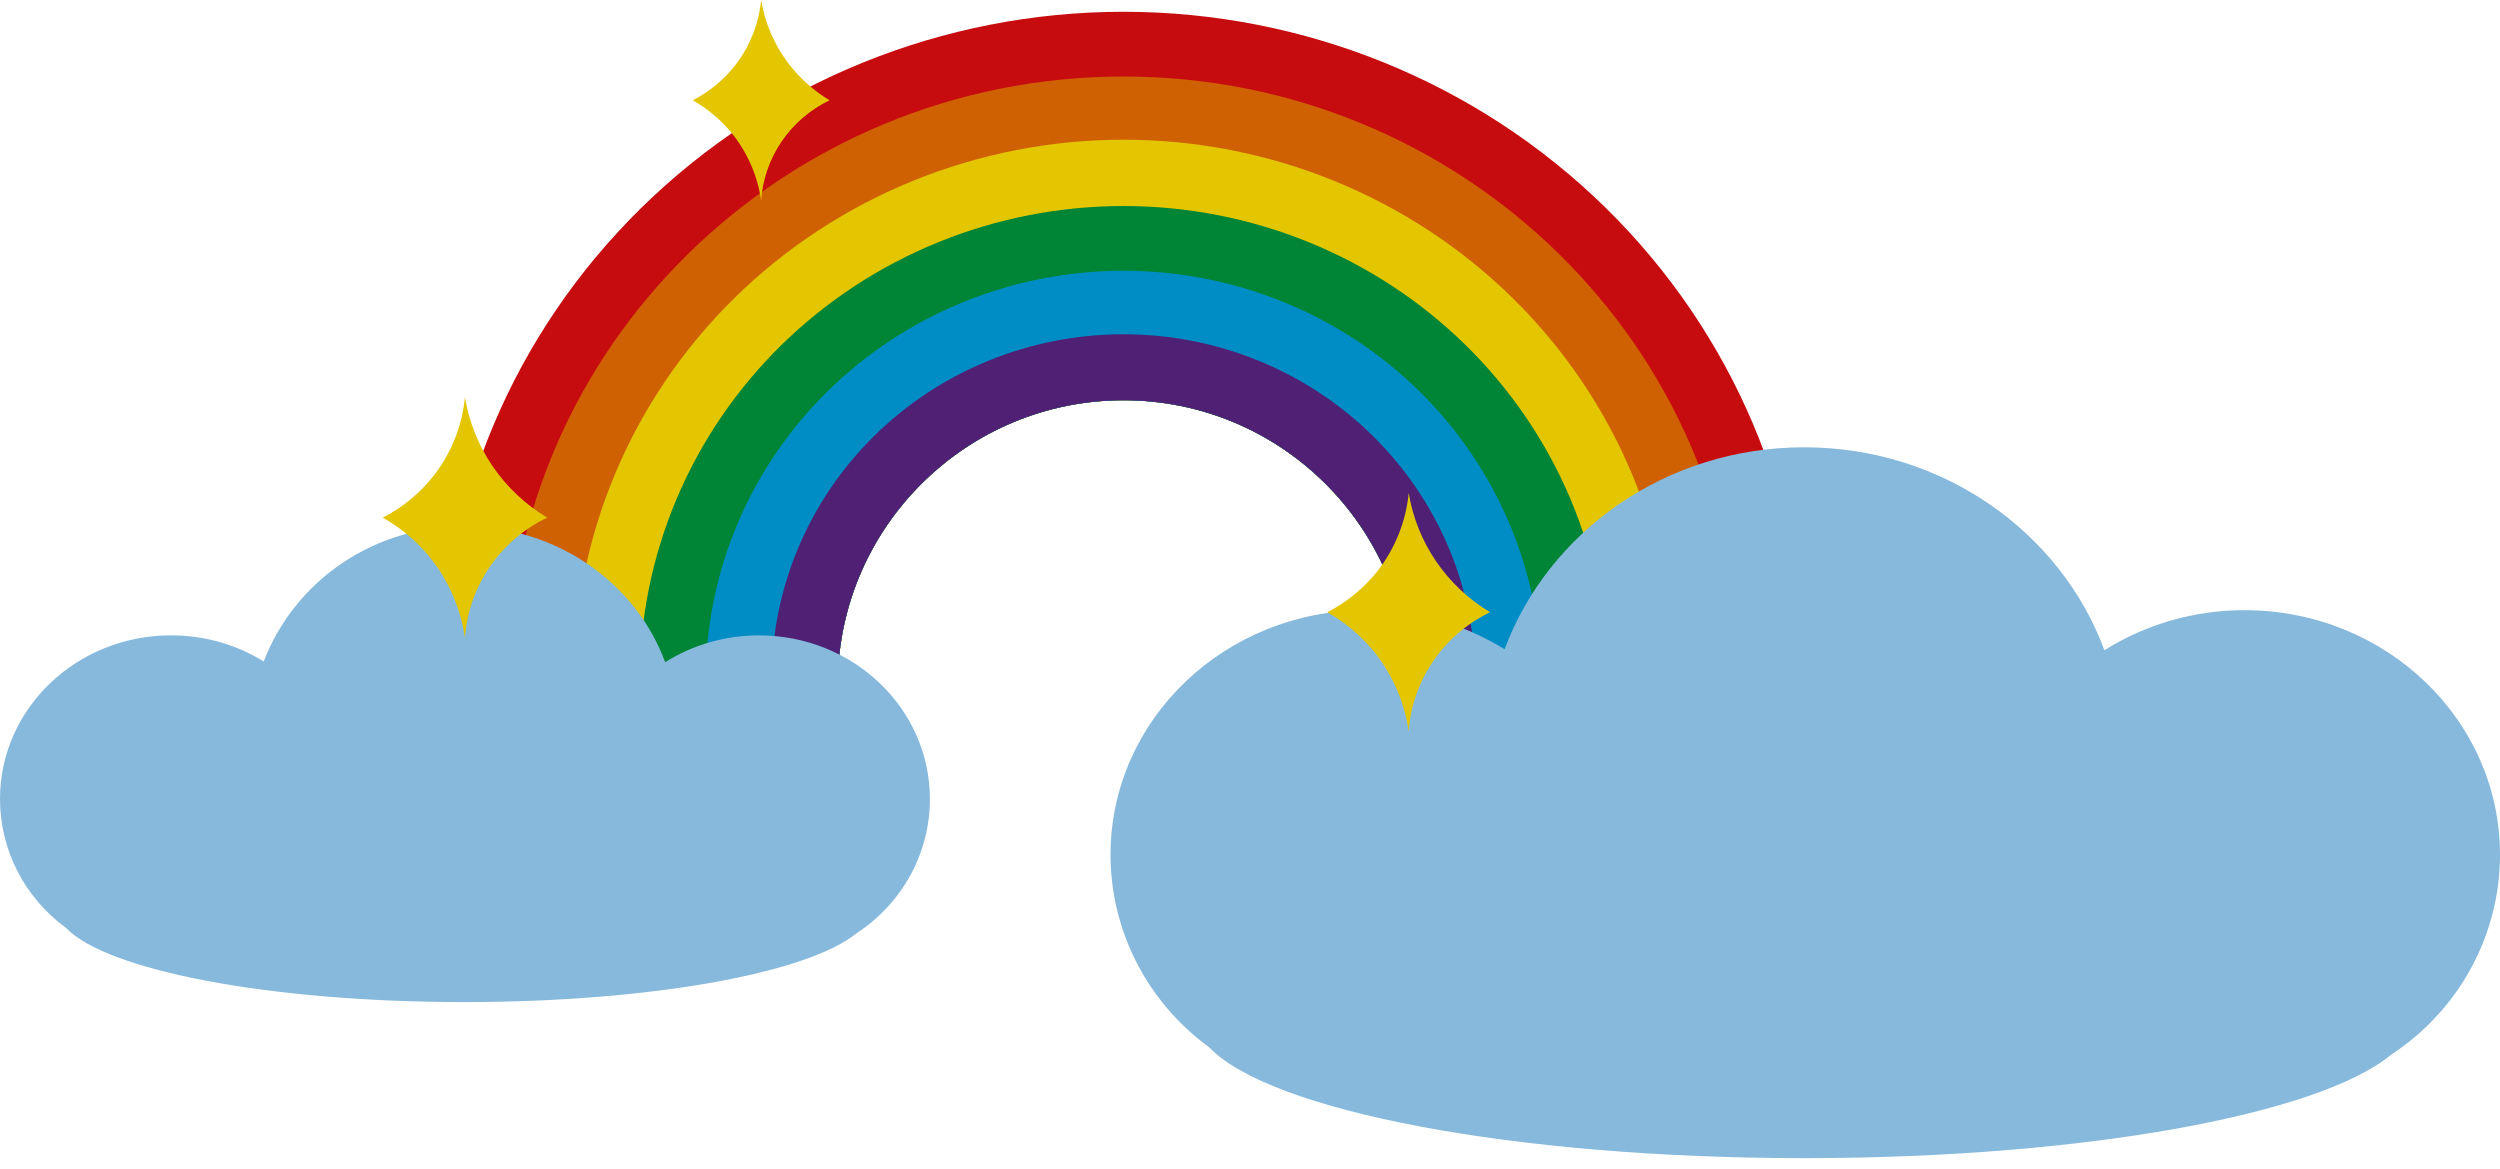 <svg width="169" height="79" viewBox="0 0 169 79" fill="none" xmlns="http://www.w3.org/2000/svg">
<path d="M75.949 27.056C86.507 27.056 95.108 35.535 95.266 46.019H122.036C122.036 34.025 117.181 22.523 108.538 14.042C99.895 5.561 88.172 0.796 75.949 0.796C63.726 0.796 52.004 5.561 43.361 14.042C34.717 22.523 29.862 34.025 29.862 46.019H56.632C56.79 35.536 65.392 27.056 75.949 27.056Z" fill="#C70C0F"/>
<path d="M75.949 27.056C86.507 27.056 95.108 35.535 95.266 46.019H117.576C117.576 23.497 98.902 5.173 75.949 5.173C52.995 5.173 34.322 23.497 34.322 46.019H56.632C56.79 35.536 65.392 27.056 75.949 27.056Z" fill="#D06103"/>
<path d="M75.948 27.056C86.506 27.056 95.108 35.535 95.266 46.019H113.115C113.129 41.221 112.178 36.468 110.317 32.031C108.455 27.594 105.72 23.561 102.267 20.163C98.815 16.766 94.713 14.07 90.197 12.23C85.68 10.391 80.838 9.444 75.949 9.444C71.059 9.444 66.217 10.391 61.701 12.23C57.185 14.07 53.083 16.766 49.63 20.163C46.177 23.561 43.442 27.594 41.581 32.031C39.719 36.468 38.768 41.221 38.782 46.019H56.632C56.789 35.536 65.391 27.056 75.948 27.056Z" fill="#E3C600"/>
<path d="M75.948 27.056C86.506 27.056 95.108 35.535 95.266 46.019H108.655C108.655 41.805 107.809 37.632 106.165 33.738C104.522 29.844 102.112 26.307 99.075 23.326C96.038 20.346 92.433 17.983 88.465 16.37C84.497 14.757 80.244 13.927 75.949 13.927C71.654 13.927 67.401 14.757 63.433 16.37C59.465 17.983 55.859 20.346 52.822 23.326C49.785 26.307 47.376 29.844 45.733 33.738C44.089 37.632 43.243 41.805 43.243 46.019H56.632C56.789 35.536 65.391 27.056 75.948 27.056Z" fill="#008536"/>
<path d="M75.949 27.056C86.506 27.056 95.108 35.535 95.266 46.019H104.194C104.194 38.669 101.218 31.619 95.921 26.421C90.624 21.224 83.44 18.304 75.949 18.304C68.458 18.304 61.273 21.224 55.977 26.421C50.679 31.619 47.704 38.669 47.704 46.019H56.632C56.789 35.536 65.391 27.056 75.949 27.056Z" fill="#008DC5"/>
<path d="M75.948 27.056C86.506 27.056 95.108 35.535 95.266 46.019H99.734C99.745 42.947 99.138 39.903 97.948 37.062C96.758 34.221 95.007 31.638 92.798 29.462C90.588 27.285 87.962 25.559 85.071 24.381C82.179 23.202 79.079 22.596 75.949 22.596C72.818 22.596 69.718 23.202 66.827 24.381C63.935 25.559 61.309 27.285 59.1 29.462C56.89 31.638 55.14 34.221 53.95 37.062C52.759 39.903 52.152 42.947 52.164 46.019H56.632C56.789 35.536 65.391 27.056 75.948 27.056Z" fill="#4F2074"/>
<path d="M62.862 54.015C62.862 47.917 57.704 42.95 51.298 42.95C49.053 42.949 46.856 43.578 44.965 44.763C42.997 39.418 37.647 35.581 31.384 35.581C28.444 35.56 25.568 36.425 23.143 38.058C20.72 39.692 18.864 42.015 17.828 44.715C15.952 43.559 13.781 42.946 11.565 42.949C5.182 42.949 1.97655e-07 47.894 1.97655e-07 54.015C-0 55.708 0.403 57.377 1.178 58.89C1.953 60.403 3.078 61.716 4.463 62.726C7.198 65.598 18.211 67.741 31.384 67.741C44.028 67.741 54.681 65.763 57.944 63.057C59.458 62.062 60.698 60.717 61.556 59.14C62.414 57.563 62.863 55.803 62.862 54.015Z" fill="#86B9DC"/>
<path d="M169 57.782C169 48.67 161.292 41.248 151.72 41.248C148.367 41.246 145.082 42.186 142.256 43.957C139.316 35.971 131.321 30.237 121.965 30.237C112.608 30.237 104.685 35.936 101.709 43.886C98.906 42.158 95.662 41.244 92.352 41.248C82.816 41.248 75.073 48.635 75.073 57.782C75.072 60.311 75.675 62.806 76.833 65.066C77.991 67.326 79.672 69.288 81.741 70.797C85.828 75.089 102.283 78.29 121.965 78.29C140.858 78.29 156.775 75.335 161.651 71.29C163.912 69.804 165.766 67.794 167.047 65.438C168.329 63.082 169 60.452 169 57.782Z" fill="#86B9DC"/>
<path d="M36.986 34.992C35.414 35.752 34.074 36.904 33.099 38.334C32.124 39.763 31.549 41.418 31.431 43.134C31.143 41.094 30.292 39.169 28.972 37.568C28.107 36.533 27.058 35.66 25.876 34.991C27.222 34.3 28.398 33.331 29.323 32.15C30.516 30.61 31.246 28.773 31.431 26.847C31.703 28.517 32.341 30.11 33.3 31.516C34.259 32.921 35.516 34.107 36.986 34.99V34.992Z" fill="#E3C600"/>
<path d="M100.731 41.387C99.174 42.14 97.846 43.282 96.88 44.698C95.914 46.113 95.345 47.753 95.229 49.453C94.943 47.432 94.1 45.526 92.792 43.94C91.936 42.915 90.897 42.05 89.726 41.387C91.059 40.704 92.224 39.743 93.141 38.574C94.322 37.048 95.045 35.229 95.229 33.321C95.498 34.976 96.129 36.553 97.079 37.946C98.029 39.338 99.275 40.512 100.731 41.387Z" fill="#E3C600"/>
<path d="M56.077 6.778C54.768 7.411 53.652 8.371 52.84 9.561C52.029 10.75 51.55 12.129 51.453 13.557C51.212 11.859 50.505 10.257 49.405 8.924C48.685 8.062 47.812 7.335 46.829 6.778C47.949 6.204 48.928 5.397 49.699 4.414C50.691 3.132 51.299 1.603 51.453 0C51.7 1.504 52.301 2.931 53.208 4.168C53.979 5.216 54.954 6.103 56.077 6.778Z" fill="#E3C600"/>
</svg>
